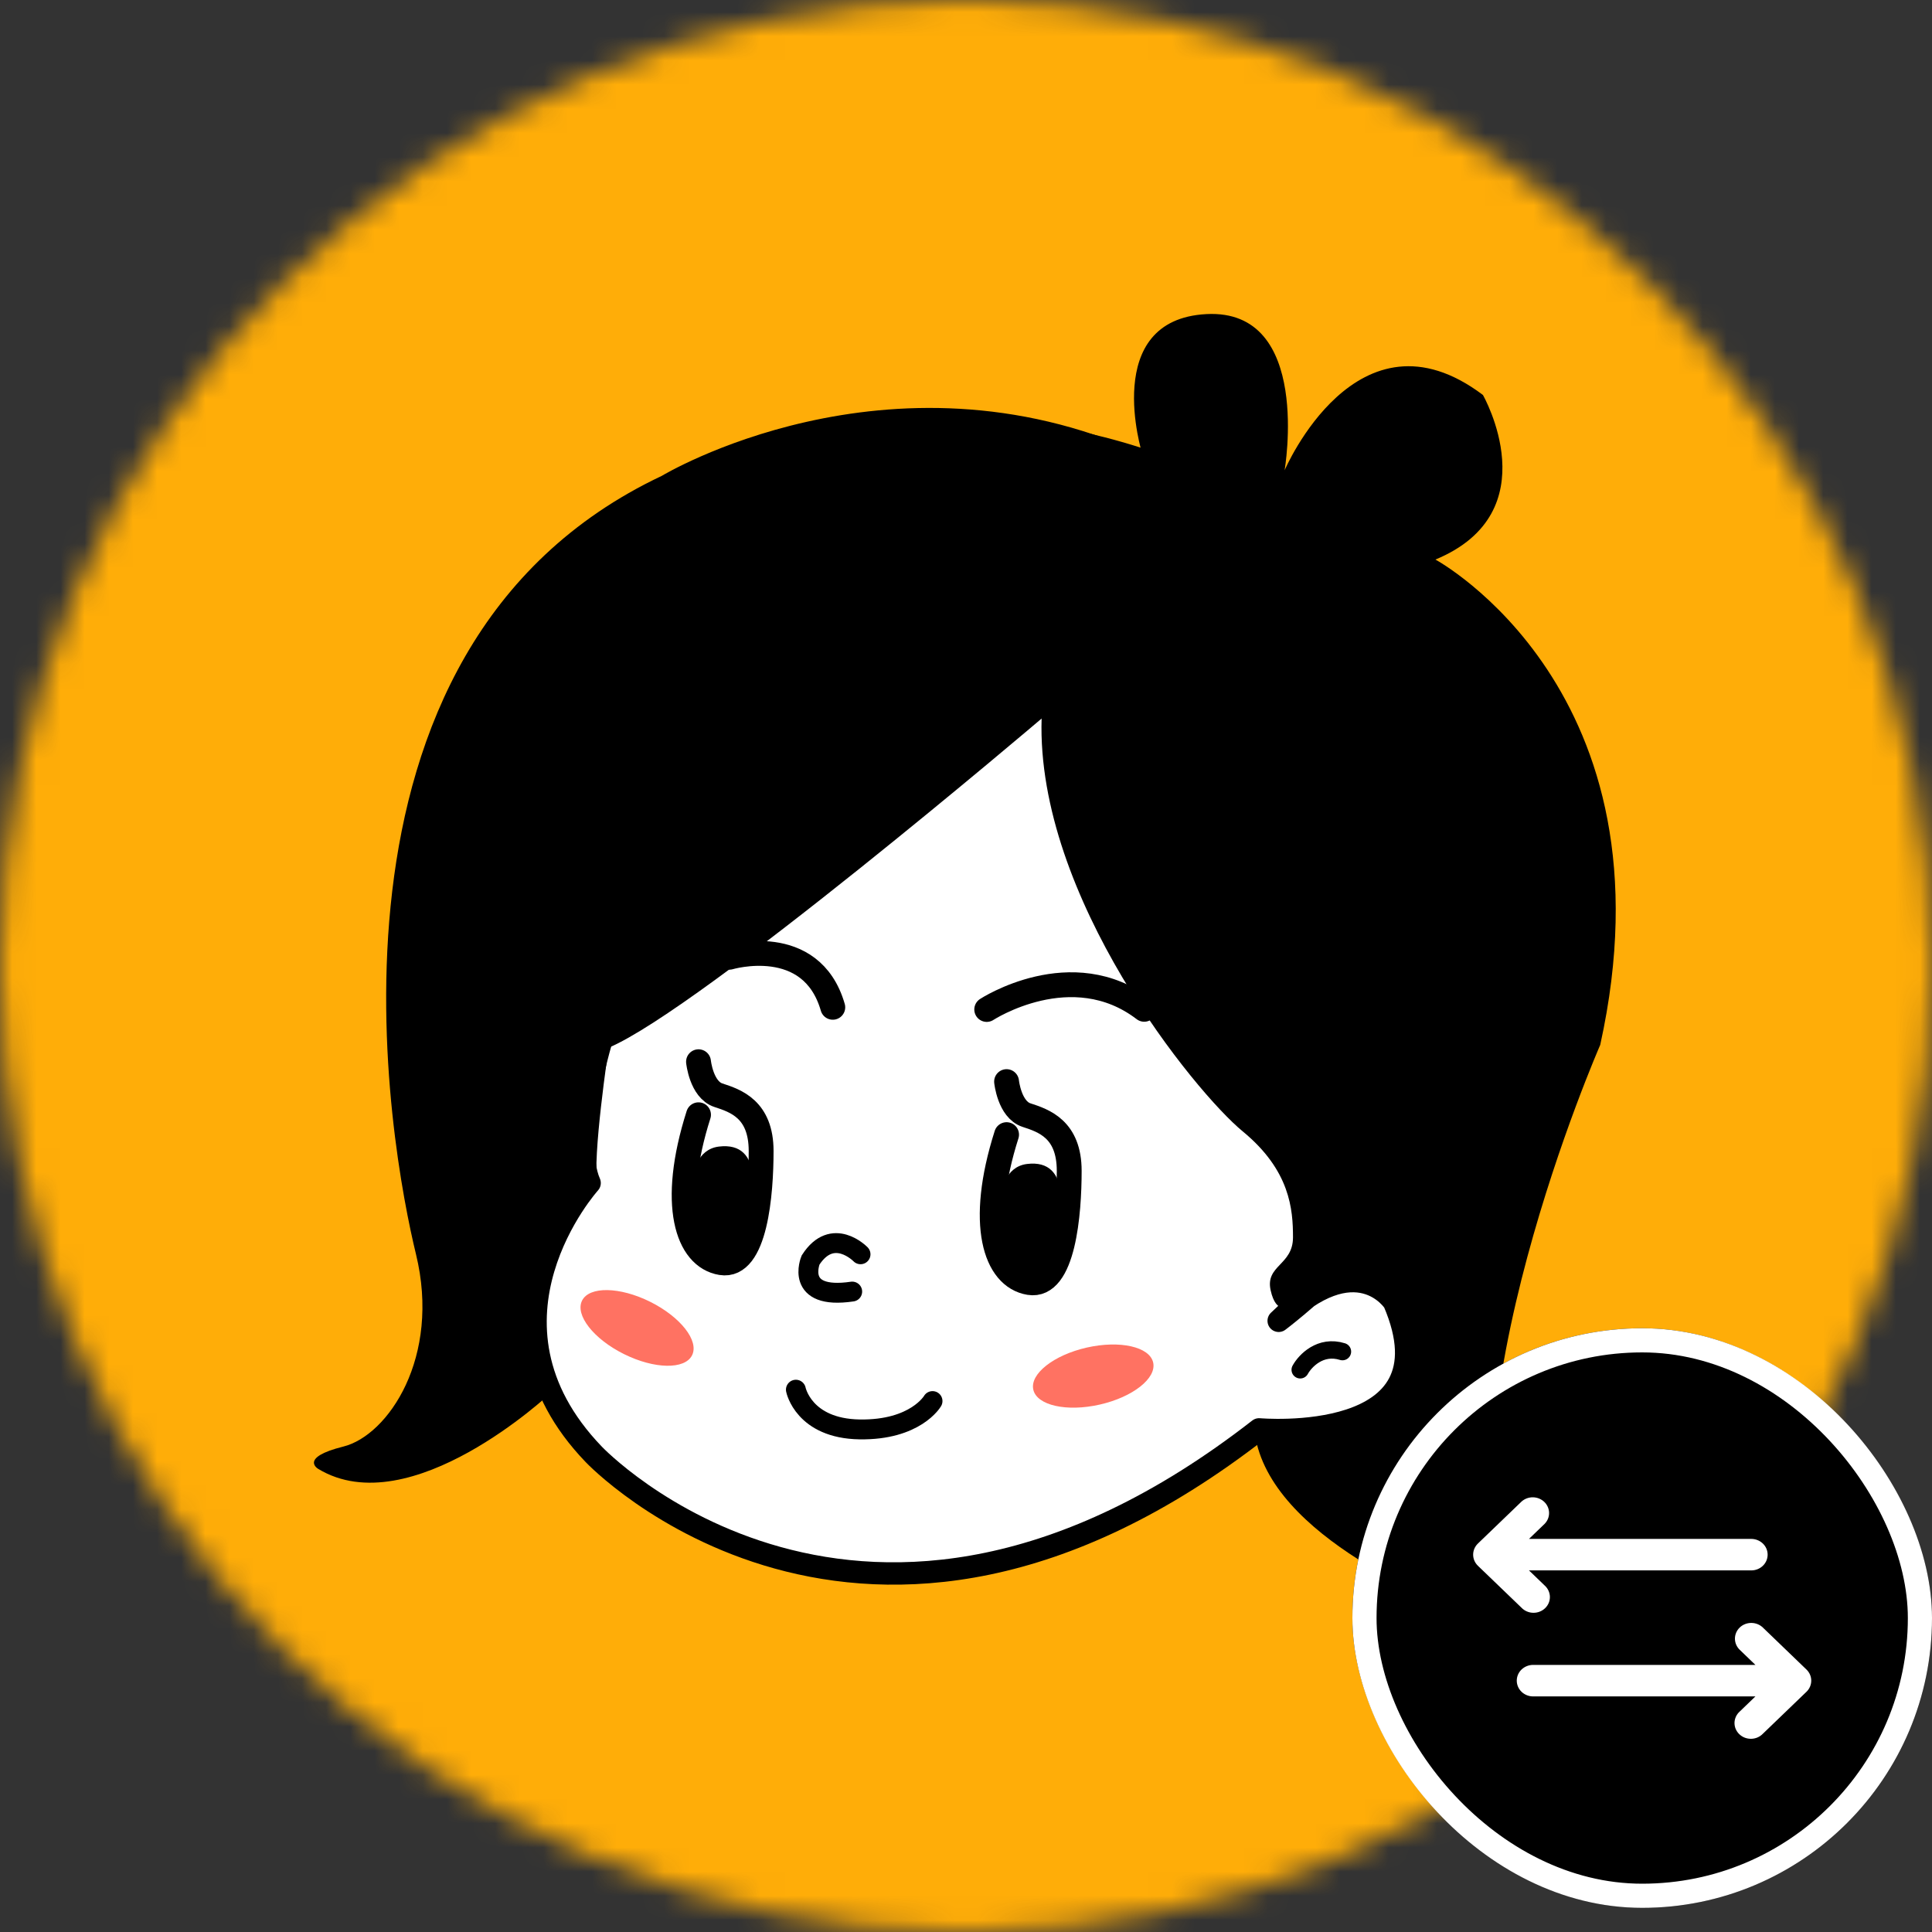 <svg width="80" height="80" viewBox="0 0 80 80" fill="none" xmlns="http://www.w3.org/2000/svg">
<rect x="0" y="0" width="80" height="80" fill="#333333" stroke="none"/>
<g clip-path="url(#clip0_80_1003)">
<mask id="mask0_80_1003" style="mask-type:luminance" maskUnits="userSpaceOnUse" x="0" y="0" width="80" height="80">
<path d="M80 40C80 17.909 62.091 0 40 0C17.909 0 0 17.909 0 40C0 62.091 17.909 80 40 80C62.091 80 80 62.091 80 40Z" fill="white"/>
</mask>
<g mask="url(#mask0_80_1003)">
<path d="M80 0H0V80H80V0Z" fill="#FFAD08"/>
</g>
<path d="M24.993 42.761C24.993 42.761 23.604 47.142 24.415 48.986C24.415 48.986 19.264 54.692 24.588 60.224C24.588 60.224 35.7 71.981 52.137 59.187C52.137 59.187 60.293 59.916 57.726 53.92C57.726 53.92 56.193 51.514 52.947 54.692C52.947 54.692 70.889 41.321 59.545 27.489C48.201 13.657 27.829 15.732 22.968 26.221C18.106 36.71 24.993 42.761 24.993 42.761Z" fill="white" stroke="black" stroke-width="0.926" stroke-miterlimit="10" stroke-linejoin="round"/>
<path d="M53.839 56.72C54.042 56.35 54.675 55.681 55.588 55.967" stroke="black" stroke-width="0.72" stroke-linecap="round"/>
<path d="M43.131 29.753C43.131 29.753 29.021 41.766 25.204 43.383C25.204 43.383 24.511 48.003 24.742 49.042C24.742 49.042 20.578 52.045 22.776 57.705C22.776 57.705 16.993 63.133 13.176 60.823C13.176 60.823 12.367 60.361 14.217 59.899C16.068 59.437 18.265 56.203 17.224 51.93C16.183 47.656 12.251 26.866 27.402 19.705C27.402 19.705 36.77 14.045 47.295 18.781C47.295 18.781 45.56 13.237 49.955 13.006C54.35 12.775 53.193 19.474 53.193 19.474C53.193 19.474 56.2 12.428 61.405 16.355C61.405 16.355 64.18 21.206 59.438 23.17C59.438 23.17 69.5 28.599 66.262 43.267C66.262 43.267 59.438 58.86 62.561 66.829C62.561 66.829 63.255 67.984 61.173 67.06C59.092 66.136 52.152 63.364 51.921 58.975C51.921 58.975 57.935 59.784 58.051 55.395C58.051 55.395 58.513 52.854 55.506 52.854L53.391 54.101C53.391 54.101 52.846 54.471 52.615 53.431C52.383 52.392 53.54 52.392 53.54 51.237C53.54 50.082 53.424 48.465 51.458 46.848C49.492 45.231 42.9 37.146 43.131 29.753Z" fill="black"/>
<path d="M35.633 51.937C35.633 51.937 34.483 50.75 33.564 52.175C33.564 52.175 32.874 53.837 35.288 53.481" stroke="black" stroke-width="0.823" stroke-miterlimit="10" stroke-linecap="round"/>
<path d="M28.924 43.964C28.924 43.964 29.041 45.12 29.749 45.351C30.456 45.582 31.517 45.929 31.517 47.662C31.517 49.396 31.282 52.516 29.867 52.285C28.452 52.054 27.745 49.858 28.924 46.16" stroke="black" stroke-width="1.029" stroke-miterlimit="10" stroke-linecap="round"/>
<path d="M41.68 44.787C41.68 44.787 41.798 45.943 42.505 46.174C43.213 46.405 44.274 46.752 44.274 48.485C44.274 50.218 44.038 53.339 42.623 53.108C41.209 52.876 40.501 50.681 41.68 46.983" stroke="black" stroke-width="1.029" stroke-miterlimit="10" stroke-linecap="round"/>
<path d="M28.721 48.622C28.721 48.622 28.838 47.592 29.767 47.477C30.697 47.363 31.079 47.895 31.161 48.622C31.278 49.652 31.233 52.308 30.326 52.297C29.419 52.284 28.024 51.597 28.721 48.622Z" fill="black"/>
<path d="M41.478 49.367C41.478 49.367 41.594 48.315 42.523 48.198C43.453 48.081 43.836 48.624 43.918 49.367C44.034 50.419 43.99 53.132 43.082 53.12C42.175 53.107 40.781 52.406 41.478 49.367Z" fill="black"/>
<path d="M30.205 39.637C30.205 39.637 33.593 38.626 34.484 41.71" stroke="black" stroke-width="1.029" stroke-miterlimit="10" stroke-linecap="round"/>
<path d="M40.858 41.8C40.858 41.8 44.38 39.498 47.379 41.793" stroke="black" stroke-width="1.029" stroke-miterlimit="10" stroke-linecap="round"/>
<path d="M28.657 56.119C28.956 55.52 28.178 54.529 26.92 53.903C25.663 53.278 24.401 53.256 24.102 53.855C23.803 54.453 24.58 55.445 25.838 56.07C27.096 56.695 28.358 56.717 28.657 56.119Z" fill="#FF7262"/>
<path d="M45.537 58.161C46.907 57.851 47.898 57.07 47.75 56.418C47.602 55.766 46.371 55.49 45 55.8C43.63 56.111 42.639 56.891 42.787 57.543C42.935 58.195 44.166 58.472 45.537 58.161Z" fill="#FF7262"/>
<path d="M32.956 57.544C32.956 57.544 33.274 59.152 35.595 59.189C37.916 59.225 38.614 58.015 38.614 58.015" stroke="black" stroke-width="0.823" stroke-miterlimit="10" stroke-linecap="round"/>
</g>
<g clip-path="url(#clip1_80_1003)">
<rect x="56" y="55" width="24" height="24" rx="12" fill="black"/>
<path d="M63.962 63.097C64.082 62.973 64.147 62.81 64.144 62.641C64.141 62.472 64.07 62.31 63.946 62.191C63.822 62.072 63.654 62.003 63.478 62C63.303 61.997 63.133 62.06 63.005 62.175L61.198 63.914C61.071 64.036 61 64.202 61 64.375C61 64.548 61.071 64.714 61.198 64.836L63.005 66.575C63.067 66.639 63.142 66.691 63.225 66.726C63.308 66.762 63.398 66.781 63.488 66.782C63.579 66.784 63.67 66.768 63.754 66.735C63.839 66.702 63.915 66.653 63.979 66.592C64.044 66.53 64.094 66.456 64.129 66.375C64.163 66.293 64.179 66.207 64.178 66.119C64.176 66.031 64.156 65.945 64.119 65.865C64.082 65.785 64.029 65.713 63.962 65.653L63.312 65.027H72.516C72.696 65.027 72.868 64.959 72.996 64.836C73.123 64.714 73.194 64.548 73.194 64.375C73.194 64.202 73.123 64.036 72.996 63.914C72.868 63.792 72.696 63.723 72.516 63.723H63.312L63.962 63.097ZM72.038 67.392C71.911 67.515 71.84 67.68 71.84 67.853C71.84 68.026 71.911 68.192 72.038 68.314L72.688 68.94H63.483C63.304 68.94 63.132 69.009 63.004 69.131C62.877 69.254 62.806 69.419 62.806 69.592C62.806 69.765 62.877 69.931 63.004 70.054C63.132 70.176 63.304 70.245 63.483 70.245H72.688L72.038 70.871C71.971 70.93 71.918 71.002 71.881 71.082C71.844 71.162 71.824 71.249 71.822 71.336C71.821 71.424 71.837 71.511 71.871 71.592C71.906 71.673 71.956 71.747 72.021 71.809C72.085 71.871 72.162 71.92 72.246 71.953C72.33 71.985 72.421 72.001 72.512 72C72.603 71.998 72.692 71.979 72.775 71.944C72.858 71.908 72.933 71.856 72.995 71.792L74.802 70.053C74.929 69.931 75 69.765 75 69.592C75 69.42 74.929 69.254 74.802 69.132L72.995 67.392C72.868 67.27 72.696 67.202 72.516 67.202C72.337 67.202 72.165 67.27 72.038 67.392Z" fill="white"/>
</g>
<rect x="56.5" y="55.5" width="23" height="23" rx="11.5" stroke="white"/>
<defs>
<clipPath id="clip0_80_1003">
<rect width="80" height="80" fill="white"/>
</clipPath>
<clipPath id="clip1_80_1003">
<rect x="56" y="55" width="24" height="24" rx="12" fill="white"/>
</clipPath>
</defs>
</svg>
